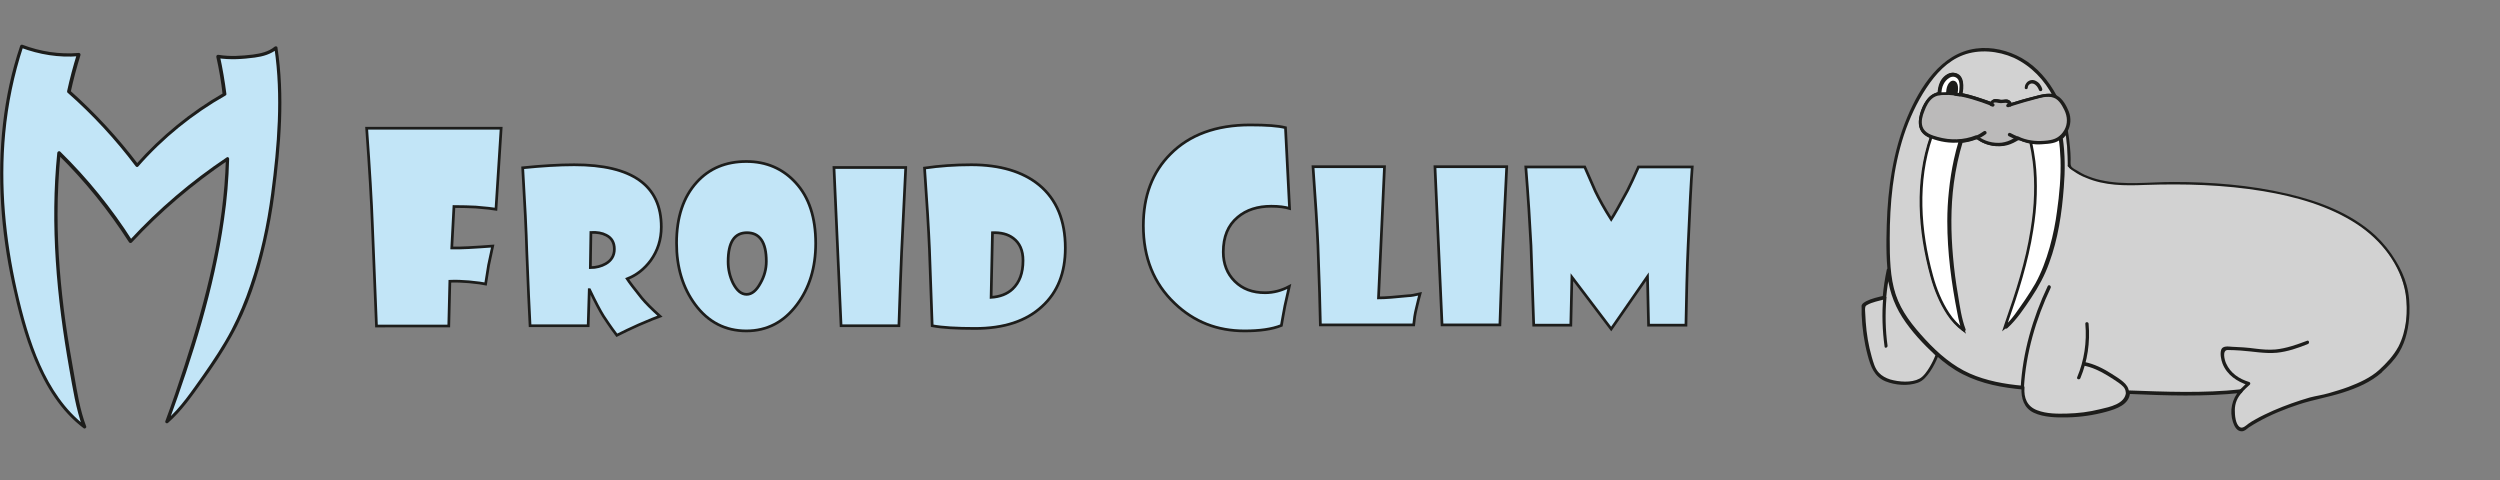 <?xml version="1.0" encoding="utf-8"?>
<!-- Generator: Adobe Illustrator 26.1.0, SVG Export Plug-In . SVG Version: 6.00 Build 0)  -->
<svg version="1.1" id="Calque_1" xmlns="http://www.w3.org/2000/svg" xmlns:xlink="http://www.w3.org/1999/xlink" x="0px" y="0px"
	 viewBox="0 0 916.4 176.1" style="enable-background:new 0 0 916.4 176.1;" xml:space="preserve">
<rect x="0" y="0" width="916.4" height="176.1" fill="#808080" stroke="none"/>
<style type="text/css">
	.st0{fill:#1D1D1B;}
	.st1{fill:#D2D2D2;}
	.st2{fill:#BBBABA;}
	.st3{fill:#FFFFFF;stroke:#1D1D1B;stroke-miterlimit:10;}
	.st4{fill:#FFFFFF;}
	.st5{fill:#C2E5F7;}
	.st6{enable-background:new    ;}
	.st7{fill:none;stroke:#1D1D1B;stroke-miterlimit:10;}
</style>
<g id="a">
	<path class="st0" d="M756.4,84.3c1.2-7.7,2.4-15.5,2.5-23.4c0-0.8-1.2-0.8-1.2,0c-0.1,7.7-1.3,15.4-2.5,23
		C755.1,84.7,756.3,85.1,756.4,84.3L756.4,84.3L756.4,84.3z"/>
	<g>
		<path class="st1" d="M872.5,136c-4.3,4-12.5,7.3-21.5,9.3c-0.9,0.2-1.8,0.4-2.8,0.5c-8.4,2.3-18.4,6.2-24.9,10.7
			c-0.5,0.4-0.8,0.8-1.4,0.9c-0.4,0.1-1.1,0-1.3-0.3c-2.2-2-2.4-6.6-1.8-9.3c0.5-1.9,1.4-3.2,2.6-4.5c-12.8,1.4-25.8,0.9-38.7,0.5
			c-1,0-1.9-0.1-2.9-0.1c0,1.1-0.5,2.2-1.3,3.1c-1,1.1-2.3,1.9-3.7,2.4c-7,2.4-14.4,3.5-21.7,3c-2.3-0.1-5.5-0.5-7.6-1.5
			c-2.1-1-3.2-2.2-3.9-4.5c-0.4-1.3-0.4-2.7-0.3-4.1c-8.5-0.8-16.8-2.5-24-6.8c-2.5-1.5-4.9-3.3-7.1-5.3c-2.2-2-4.3-4.2-6.3-6.4
			c-3.8-4.2-7.3-8.8-9.4-14.1c-1.3-3.3-1.9-6.8-2.2-10.3c-0.2-2.4-0.3-4.8-0.4-7.1c-0.4-20.6,1.8-42.1,12.9-59.4
			c3.3-5.2,7.6-10.1,13.3-12.6c9.3-4.2,20.8-1,28.1,6.1c2.8,2.7,5,5.8,6.7,9.2c-1.4-0.5-2.9-0.4-4-0.2c-4.8,1.1-7.7,1.9-12.3,3.3
			c-0.1-0.8-0.7-1.3-1.4-1.4c-0.5,0-1.2,0.1-1.8,0.2c-0.8,0.1-1.5-0.3-2.2-0.3c-0.7,0-1.5,0.5-1.5,1.2c-3.7-1.3-7.5-2.7-11.4-3.4
			c0.2-1.1,0.4-2.3,0.4-3.4c0-1.2-0.3-2.6-1.2-3.3c-0.3-0.3-0.7-0.5-1.1-0.6c-0.2-0.1-0.3-0.1-0.5-0.1c-0.8-0.1-1.6,0.2-2.3,0.7
			c-0.1,0.1-0.2,0.1-0.3,0.2c-0.7,0.5-1.3,1.2-1.7,2l-0.1,0.2l-0.1,0.1c0,0.1,0,0.1-0.1,0.2c-0.5,1.1-0.7,2.4-0.7,3.6
			c-0.6,0.1-1.2,0.3-1.8,0.5c-2.1,1-3.4,3.3-4.2,5.4c-1.1,2.7-1.8,6.1,0.2,8.2c0.8,0.8,1.8,1.3,2.8,1.7c0,0,0,0,0,0
			c-5.5,16.3-4.3,34.3,0.2,51c1.3,4.7,3.2,9.7,6,13.8c1.5,2.2,3.3,4.3,5.5,5.9c-0.7-1.9-1.2-4-1.6-6c-2.2-11.1-3.8-22.4-3.7-33.7
			c0-3.7,0.2-7.4,0.6-11.1c0.4-3.8,1-7.6,1.8-11.4c0.5-2.3,1.1-4.6,1.8-6.9c2-0.2,4-0.6,5.9-1.4c1,0.8,1.9,1.3,3.5,2
			c1.8,0.8,4.2,0.9,6.2,0.6c2-0.3,4.3-1.5,5.4-2.3c1.7,0.7,3.3,1.2,5,1.5c0.5,2.3,0.9,4.7,1.2,7c0.5,4,0.7,8,0.5,12
			c-0.1,4.4-0.6,8.8-1.3,13.2c-1.9,11.6-5.5,22.8-9.3,33.8c-0.2,0.6-0.4,1.2-0.6,1.8c1.5-1.3,2.9-2.9,4.1-4.5
			c2.6-3.5,5.1-7,7.5-11.3c4.6-8,7-18.7,8-26.6c0.8-6.3,1.4-12.9,1.2-19.3c-0.1-2.6-0.3-5.2-0.7-7.7c0.2-0.2,0.5-0.4,0.7-0.7
			c0.6-0.6,1-1.2,1.4-1.9c0.4,1.9,0.6,3.8,0.8,5.7c0.2,2.4,0.3,4.8,0.2,7.2c3.7,3.2,8.6,5.1,13.5,5.9c6.6,1.1,13.3,0.5,20,0.3
			c26.2-0.5,50,3.1,65.8,11c12.8,6.3,17.8,13.7,20.3,18c2.4,4.1,4.4,9.1,4.6,14.2C883.2,126.7,876.5,132.4,872.5,136L872.5,136z"/>
		<path class="st0" d="M872.1,135.6c-3.2,2.9-7.3,4.7-11.2,6.2c-2.4,0.9-4.8,1.6-7.2,2.3s-4.7,1-7,1.6c-4.5,1.3-9,2.9-13.4,4.8
			c-2.2,1-4.4,2-6.5,3.2c-0.9,0.5-1.8,1-2.6,1.6s-2.1,1.9-3.1,1.3c-1.7-1-1.9-4.5-1.9-6.2c0-2.6,0.9-4.7,2.7-6.6
			c0.3-0.4,0.1-1.1-0.4-1.1c-13.8,1.5-27.8,0.9-41.6,0.4c-0.3,0-0.6,0.3-0.6,0.6c-0.2,4.4-6.1,5.5-9.5,6.3c-4,1-8,1.5-12.1,1.6
			c-3.5,0.1-7.5,0.1-10.9-1.2c-3.8-1.4-5-4.6-4.7-8.4c0-0.4-0.3-0.6-0.6-0.6c-6.7-0.6-13.4-1.8-19.5-4.5s-11.5-7.3-16.2-12.4
			s-8.8-10.2-10.9-16.5s-2.2-13.7-2.2-20.6c0-12.8,1.2-25.7,5.2-37.9c2-6,4.7-11.9,8.2-17.2s7.7-9.9,13.5-12.1s12.8-1.6,18.6,1
			c6.4,3,11.3,8.2,14.5,14.4l0.7-0.9c-2.8-0.8-5.6,0.1-8.3,0.8s-5.5,1.5-8.3,2.4l0.8,0.4c-0.2-0.7-0.6-1.3-1.2-1.6
			c-1-0.5-1.9,0-2.9-0.1s-1.9-0.5-2.8-0.1c-0.7,0.3-1.1,0.9-1.2,1.6l0.8-0.6c-3.7-1.3-7.5-2.7-11.4-3.4l0.4,0.8c0.6-2.8,1-7.8-3-8.2
			c-1.8-0.2-3.5,1.2-4.5,2.5c-1,1.5-1.3,3.3-1.4,5.1l0.5-0.6c-4.1,0.7-6.1,4.6-7.1,8.3c-0.5,1.8-0.7,3.7,0.1,5.5s2.4,2.7,4.1,3.3
			l-0.4-0.8c-3.2,9.6-4.2,19.8-3.5,29.9c0.3,5,1.1,9.9,2.1,14.7s2.2,9.5,4.2,14c2.1,4.9,4.9,9.5,9.2,12.8c0.4,0.3,1.1-0.2,0.9-0.7
			c-1.5-4-2.1-8.4-2.8-12.7c-0.8-4.6-1.4-9.2-1.8-13.8c-0.8-9-0.9-18.1,0.3-27.1c0.7-5.2,1.8-10.3,3.3-15.2l-0.6,0.5
			c2.1-0.2,4.1-0.7,6-1.5l-0.6-0.2c2.8,2.3,6.5,3.3,10.1,2.8c1.7-0.2,3.3-0.9,4.7-1.7c0.3-0.2,0.6-0.4,1-0.4s0.9,0.3,1.3,0.5
			c1.1,0.4,2.2,0.7,3.3,0.8l-0.4-0.4c3.9,17.8,0.6,36-4.7,53.2c-1.5,4.8-3.1,9.5-4.8,14.2c-0.2,0.6,0.6,1,1,0.6
			c3.5-3.2,6.2-7.3,8.8-11.2s4.9-8.1,6.5-12.6c3.3-8.9,4.7-18.4,5.4-27.8c0.5-6.1,0.5-12.2-0.4-18.3l-0.2,0.6
			c0.9-0.7,1.6-1.7,2.2-2.7l-1.1-0.2c0.8,4.1,0.9,8.1,1,12.2c0,1.3,1.3,1.9,2.2,2.5c1.4,1,2.9,1.8,4.5,2.4
			c6.8,2.9,14.2,2.9,21.5,2.6c14.5-0.5,29.1-0.1,43.5,2.3c11.9,2,24.1,5.4,34.3,12.1c8.8,5.8,16.1,14.9,17.8,25.5
			c1,6.3,0.3,13.6-2.6,19.3C877.3,130.5,874.8,133.1,872.1,135.6c-0.6,0.6,0.3,1.4,0.9,0.9c2.4-2.2,4.7-4.5,6.4-7.3
			c2.6-4.3,3.6-9.4,3.8-14.4c0.1-3.5-0.1-6.9-1-10.2s-2.3-6.2-4-9c-2.1-3.5-4.6-6.6-7.6-9.4c-8.9-8.1-20.6-12.5-32.2-15.2
			c-13.7-3.2-27.8-4.3-41.8-4.3c-8.8,0-18,1.3-26.6-0.7c-2-0.4-3.9-1.1-5.8-1.9c-0.9-0.4-1.7-0.9-2.5-1.4c-0.7-0.4-2.2-1.1-2.5-1.8
			c-0.4-0.8-0.1-2.3-0.2-3.2c0-1.1-0.1-2.2-0.2-3.4c-0.2-2.1-0.4-4.2-0.8-6.3c-0.1-0.5-0.9-0.6-1.1-0.2c-0.3,0.6-0.7,1.1-1.2,1.6
			c-0.2,0.3-0.8,0.6-0.9,0.9c-0.2,0.3-0.1,0.6,0,1c0.1,0.8,0.2,1.6,0.3,2.5c0.3,2.8,0.4,5.6,0.3,8.5c-0.1,5.6-0.6,11.1-1.4,16.6
			c-1.4,9.4-3.9,18.7-8.9,26.9c-1.5,2.4-3.1,4.8-4.7,7.1s-3.5,4.8-5.7,6.8l1,0.6c6.2-16.9,11.6-34.8,11.3-53
			c-0.1-5.1-0.7-10.1-1.8-15c0-0.2-0.2-0.4-0.4-0.4c-1-0.2-1.9-0.4-2.9-0.7c-0.7-0.2-1.6-0.8-2.3-0.8c-0.5,0-1,0.6-1.5,0.8
			c-0.8,0.5-1.7,0.8-2.5,1.1c-3.6,1.1-7.7,0.2-10.6-2.1c-0.2-0.1-0.4-0.2-0.6-0.2c-1.8,0.8-3.7,1.2-5.7,1.4c-0.3,0-0.5,0.2-0.6,0.5
			c-5.5,17.6-5,36.3-2.1,54.3c0.8,5,1.4,10.3,3.2,15.1l0.9-0.7c-7.7-5.8-10.6-16.1-12.6-25.1c-2.1-9.4-3-19.2-2.2-28.8
			c0.5-5.5,1.6-10.9,3.4-16.1c0.1-0.3-0.1-0.7-0.4-0.8c-1.7-0.5-3.1-1.6-3.5-3.4c-0.3-1.5,0-3.1,0.5-4.5c1-3.1,2.6-6.1,6-6.8
			c0.3,0,0.4-0.3,0.5-0.6c0.1-1.3,0.2-2.6,0.8-3.7c0.6-1.2,2-2.6,3.4-2.7c3.3-0.1,2.6,4.7,2.2,6.6c-0.1,0.3,0.1,0.7,0.4,0.8
			c3.9,0.7,7.6,2,11.4,3.4c0.4,0.2,0.8-0.2,0.8-0.6c0.1-1.1,2.3-0.2,3.1-0.3c1,0,2.3-0.6,2.6,0.8c0.1,0.3,0.5,0.5,0.8,0.4
			c2.5-0.8,5-1.5,7.5-2.2c2.7-0.7,5.7-1.8,8.4-1c0.5,0.2,1-0.5,0.7-0.9c-3-5.6-7.2-10.6-12.8-13.8c-5-2.8-11-4.3-16.8-3.5
			c-12.8,1.7-20.6,14.2-25.2,25.2c-5.2,12.4-7.1,26-7.5,39.4c-0.2,7-0.3,14.2,0.9,21.2s4.6,12.7,9,18c5.1,6.1,10.9,12,18,15.6
			s14.5,4.9,22.1,5.6l-0.6-0.6c-0.2,3.8,0.9,7.4,4.5,9.1s8.4,1.8,12.4,1.7c4.8-0.1,9.6-0.8,14.3-2.1c3.6-1,8.4-2.6,8.6-7.1l-0.6,0.6
			c13.8,0.6,27.8,1.1,41.6-0.4L821,143c-2.9,3.2-3.8,7.6-2.5,11.7c0.5,1.5,1.4,3.4,3.2,3.4c1.1,0,1.8-0.8,2.6-1.4
			c1.1-0.7,2.2-1.4,3.3-2c4.8-2.7,10-4.8,15.2-6.5s10.7-2.6,16-4.3s10.2-3.8,14.3-7.4C873.6,136,872.7,135.1,872.1,135.6
			L872.1,135.6z"/>
	</g>
	<g>
		<path class="st2" d="M757.3,48.1c-0.4,0.6-0.8,1.2-1.4,1.9c-0.2,0.3-0.5,0.5-0.7,0.7c-1.6,1.3-3.5,1.5-6.9,1.8
			c-1.3,0.1-2.5,0-3.8-0.2c-1.6-0.3-3.3-0.8-5-1.5c-1.1,0.8-3.4,2-5.4,2.3c-2,0.3-4.3,0.1-6.2-0.6c-1.6-0.7-2.5-1.1-3.5-2
			c-1.8,0.8-3.8,1.3-5.9,1.4c-3.5,0.3-7.2-0.3-10.6-1.5c0,0,0,0,0,0c-1-0.4-2.1-0.9-2.8-1.7c-2-2.1-1.3-5.5-0.2-8.2
			c0.9-2.2,2.1-4.5,4.2-5.4c0.6-0.3,1.2-0.4,1.8-0.5c0.6-0.1,1.2-0.1,1.8-0.1c0.4,0,0.8,0,1.1,0c1,0,2,0.1,3,0.3
			c0.6,0.1,1.1,0.2,1.7,0.3c3.9,0.7,7.6,2,11.4,3.4c-0.1-0.7,0.8-1.2,1.5-1.2c0.8,0,1.5,0.4,2.2,0.3c0.5,0,1.2-0.2,1.8-0.2
			c0.7,0.1,1.3,0.7,1.4,1.4c4.5-1.4,7.4-2.2,12.3-3.3c1.1-0.2,2.6-0.3,4,0.2c0.6,0.2,1.2,0.5,1.7,1c1,1,2.9,3.9,3.3,5.8
			C758.6,44.4,758.3,46.3,757.3,48.1L757.3,48.1z"/>
		<path class="st0" d="M756.7,47.7c-1.5,2.5-3.4,3.5-6.2,3.8c-3.3,0.4-6.5,0.2-9.6-1c-0.5-0.2-1.1-0.6-1.6-0.5
			c-0.4,0.1-1,0.6-1.3,0.8c-1.3,0.8-2.8,1.3-4.3,1.5c-3.1,0.3-6.3-0.5-8.8-2.5c-0.2-0.1-0.4-0.2-0.6-0.2c-4.5,1.8-9.4,1.9-14,0.6
			c-2.2-0.6-4.8-1.4-5.6-3.8c-0.6-1.9,0-4,0.7-5.7c0.7-1.9,1.7-3.9,3.4-5c1.9-1.2,4.6-1,6.8-0.8c4.9,0.5,9.6,2.1,14.1,3.8
			c0.4,0.2,0.8-0.2,0.8-0.6c0.1-1.1,2.3-0.2,3.1-0.3c1,0,2.3-0.6,2.6,0.8c0.1,0.3,0.5,0.5,0.8,0.4c2.4-0.7,4.7-1.5,7.1-2.1
			s5.4-1.8,7.9-1.3c2.4,0.4,3.7,2.7,4.7,4.7C757.9,42.8,758,45.4,756.7,47.7c-0.4,0.7,0.7,1.3,1.1,0.6c1.3-2.3,1.5-5,0.5-7.5
			c-0.8-2-2.2-4.6-4.2-5.7c-2.7-1.5-5.8-0.4-8.6,0.3c-3,0.7-5.9,1.6-8.8,2.5l0.8,0.4c-0.2-0.7-0.6-1.3-1.2-1.6c-1-0.5-1.9,0-2.9-0.1
			s-1.9-0.5-2.8-0.1c-0.7,0.3-1.1,0.9-1.2,1.6l0.8-0.6c-4.3-1.5-8.6-3.1-13.1-3.7c-3.5-0.5-7.7-0.8-10.3,2.1
			c-2.1,2.4-3.7,6.5-3.4,9.7c0.4,3.8,4.1,5.2,7.3,6c4.6,1.2,9.6,1.1,14-0.8l-0.6-0.2c2.4,2,5.5,3,8.6,2.9c1.5,0,3-0.4,4.4-1
			c0.7-0.3,1.4-0.8,2.1-1.1c0.5-0.2,0.3-0.2,1,0c0.4,0.2,0.8,0.3,1.2,0.4c3.3,1.1,6.8,1.1,10.2,0.6c2.8-0.4,4.8-1.9,6.3-4.3
			C758.2,47.7,757.1,47.1,756.7,47.7L756.7,47.7z"/>
	</g>
	<path class="st0" d="M739.6,50.1L739.6,50.1C739.6,50.1,739.6,50.1,739.6,50.1c-0.1-0.1-0.2-0.1-0.2-0.1c-0.1,0-0.2-0.1-0.3-0.2
		c-0.2-0.1-0.4-0.2-0.7-0.3c-0.5-0.2-0.9-0.5-1.4-0.7c-0.3-0.2-0.7-0.1-0.9,0.2c-0.2,0.3-0.1,0.7,0.2,0.9c1,0.5,2,1,3,1.4
		c0.1,0.1,0.4,0,0.5-0.1c0.1-0.1,0.2-0.2,0.3-0.4c0-0.2,0-0.3-0.1-0.5S739.8,50.2,739.6,50.1L739.6,50.1L739.6,50.1z"/>
	<path class="st0" d="M736.6,37.9c-0.2,0.1-0.5,0.1-0.7,0.2c-0.2,0-0.3,0.2-0.4,0.3c0,0.1-0.1,0.2-0.1,0.2c0,0.1,0,0.2,0,0.2
		c0,0.2,0.1,0.3,0.3,0.4s0.3,0.1,0.5,0.1c0.2-0.1,0.5-0.2,0.7-0.2c0.1,0,0.2-0.1,0.2-0.1c0.1,0,0.1-0.1,0.2-0.2
		c0-0.1,0.1-0.2,0.1-0.2c0-0.1,0-0.2,0-0.2c0-0.2-0.1-0.3-0.3-0.4S736.8,37.8,736.6,37.9L736.6,37.9z"/>
	<path class="st0" d="M727.2,48.1c-1,0.7-2,1.3-3.1,1.8c-0.3,0.1-0.4,0.6-0.2,0.9c0.2,0.3,0.5,0.4,0.9,0.2c1.1-0.5,2.2-1.1,3.1-1.8
		c0.3-0.2,0.4-0.5,0.2-0.9C727.9,48,727.5,47.9,727.2,48.1L727.2,48.1z"/>
	<path class="st0" d="M730.6,37.8l-0.6-0.2c-0.1,0-0.2,0-0.2,0c-0.1,0-0.2,0-0.2,0.1s-0.1,0.1-0.2,0.2c-0.1,0.1-0.1,0.1-0.1,0.2
		l0,0.2c0,0.1,0,0.2,0.1,0.3l0.1,0.1c0.1,0.1,0.2,0.1,0.3,0.2l0.6,0.2c0.1,0,0.2,0,0.2,0c0.1,0,0.2,0,0.2-0.1s0.1-0.1,0.2-0.2
		c0.1-0.1,0.1-0.1,0.1-0.2l0-0.2c0-0.1,0-0.2-0.1-0.3l-0.1-0.1C730.8,37.9,730.7,37.8,730.6,37.8L730.6,37.8z"/>
	<path class="st0" d="M763.7,134c3.2,0.6,6.1,2,8.9,3.7c1.3,0.8,2.7,1.7,4,2.6c1.2,0.9,2.5,1.8,2.6,3.4c0,0.8,1.3,0.8,1.2,0
		c-0.1-1.6-1-2.8-2.2-3.8c-1.3-1.1-2.8-2-4.2-2.9c-3-1.9-6.3-3.6-9.9-4.3C763.2,132.6,762.9,133.9,763.7,134L763.7,134L763.7,134z"
		/>
	<path class="st0" d="M741.9,142.1c0.7-12.6,4.4-25.2,9.8-36.6c0.3-0.7-0.7-1.4-1.1-0.6c-5.5,11.6-9.2,24.4-9.9,37.2
		C740.6,142.9,741.8,142.9,741.9,142.1L741.9,142.1L741.9,142.1z"/>
	<path class="st0" d="M764.4,118.7c0.6,6.7-0.4,13.4-3,19.6c-0.3,0.7,0.9,1.1,1.2,0.3c2.6-6.3,3.6-13.1,3-19.9
		C765.6,117.9,764.3,117.9,764.4,118.7L764.4,118.7z"/>
	<g>
		<path class="st1" d="M710.2,130c-1.3,3.6-2.8,6.1-5.7,9.1c-1.4,1-3.8,1.5-5.9,1.4c-4.2-0.1-8.6-0.8-11-4.2
			c-0.8-1.2-1.3-2.6-1.8-4.1c-1.9-6.5-2.8-13.3-2.7-20c0.5-0.6,1.1-1,2.2-1.4c1.7-0.6,3.6-1.1,5.5-1.6c0.3-3.3,0.8-6.7,1.5-10
			c0.3,3.5,1,7,2.2,10.3c2,5.3,5.6,9.9,9.4,14.1C705.9,125.8,707.9,128,710.2,130L710.2,130z"/>
		<path class="st0" d="M709.6,129.8c-0.6,1.7-1.4,3.3-2.3,4.8s-2.2,3.4-3.7,4.2c-3,1.6-7.5,1.2-10.7,0.3c-1.6-0.5-3.1-1.3-4.2-2.5
			c-1.5-1.6-2-3.8-2.6-5.8c-1.2-4.2-1.9-8.5-2.2-12.8c-0.1-1.2-0.1-2.4-0.2-3.5c0-0.5-0.1-1.1,0-1.7c0.1-0.6,0.2-0.7,0.7-1
			c1.9-1.1,4.4-1.5,6.5-2.1c0.3-0.1,0.4-0.3,0.5-0.6c0.3-3.3,0.8-6.6,1.4-9.8l-1.2-0.2c0.6,6.2,2.3,11.9,5.7,17.2s7.8,9.9,12.3,14.1
			c0.6,0.5,1.5-0.3,0.9-0.9c-4.4-4-8.6-8.5-11.9-13.5s-5.2-10.8-5.8-16.9c-0.1-0.7-1.1-0.9-1.2-0.2c-0.7,3.3-1.2,6.7-1.5,10.1
			l0.5-0.6c-2.2,0.5-4.5,1-6.5,2c-0.5,0.3-1.3,0.7-1.6,1.3c-0.2,0.3-0.1,0.8-0.1,1.2c0,0.8,0,1.6,0,2.4c0.2,5,0.9,10,2.2,14.9
			c1.1,4.1,2.4,7.9,6.6,9.6c3.5,1.4,8.2,1.8,11.8,0.5c2-0.7,3.3-2.4,4.5-4.1c1.3-1.9,2.3-4,3.2-6.2
			C711,129.4,709.8,129.1,709.6,129.8L709.6,129.8z"/>
	</g>
	<path class="st0" d="M691.9,126.7c-0.8-5.8-0.9-11.7-0.4-17.5c0.1-0.8-1.2-0.8-1.2,0c-0.5,5.9-0.3,11.9,0.5,17.8
		C690.8,127.8,692,127.5,691.9,126.7L691.9,126.7L691.9,126.7z"/>
	<path class="st0" d="M743.3,32.1c0-0.5,0.3-1,0.8-1.3c0,0,0.2-0.1,0.2-0.1c0,0,0,0,0,0l0.1,0c0.1,0,0.2,0,0.2-0.1
		c0.2,0,0.5,0,0.8,0.1c1,0.4,1.6,1.3,2,2.3c0.1,0.3,0.4,0.5,0.8,0.4c0.3-0.1,0.5-0.5,0.4-0.8c-0.2-0.7-0.6-1.4-1-1.9
		c-0.5-0.6-1.3-1.1-2-1.3c-0.8-0.2-1.6,0-2.3,0.5c-0.6,0.5-1.1,1.3-1.1,2.1C742,32.9,743.3,32.9,743.3,32.1L743.3,32.1L743.3,32.1z"
		/>
	<path class="st3" d="M719.6,120.9c-2.1-1.6-4-3.6-5.5-5.9c-2.7-4.1-4.7-9-6-13.8c-4.6-16.7-5.8-34.7-0.2-51c3.3,1.3,7,1.9,10.6,1.5
		c-0.7,2.3-1.3,4.6-1.8,6.9c-0.8,3.7-1.4,7.5-1.8,11.4c-0.4,3.7-0.6,7.4-0.6,11.1c0,11.3,1.5,22.6,3.7,33.7
		C718.4,117,718.9,119,719.6,120.9L719.6,120.9z"/>
	<path class="st3" d="M754.5,77.6c-1,7.8-3.5,18.5-8,26.6c-2.5,4.3-5,7.8-7.5,11.3c-1.2,1.6-2.5,3.2-4.1,4.5
		c0.2-0.6,0.4-1.2,0.6-1.8c3.9-11.1,7.5-22.3,9.3-33.8c0.7-4.3,1.2-8.8,1.3-13.2c0.1-4,0-8-0.5-12c-0.3-2.3-0.7-4.7-1.2-7
		c1.2,0.2,2.5,0.3,3.8,0.2c3.4-0.2,5.3-0.4,6.9-1.8c0.4,2.5,0.6,5.1,0.7,7.7C756,64.7,755.4,71.3,754.5,77.6z"/>
	<path class="st0" d="M821.8,143.8c0.9-1,1.9-1.9,2.9-2.8c0.3-0.3,0.2-0.9-0.3-1c-3.6-1.1-6.8-3.2-8.4-6.8c-0.6-1.3-1.5-4.9,0.6-4.9
		c1.6,0,3.2,0.1,4.8,0.2c4.4,0.3,8.8,1.2,13.2,0.8c3.9-0.4,7.7-1.7,11.4-3.2c0.7-0.3,0.4-1.5-0.3-1.2c-3.7,1.4-7.6,2.8-11.6,3.2
		c-2.5,0.2-4.9,0-7.3-0.3c-2.9-0.4-5.9-0.6-8.8-0.7c-1.2-0.1-3.3-0.4-3.8,1.1s0,3.8,0.5,5.1c1.6,4.1,5.3,6.6,9.4,7.9l-0.3-1
		c-1,0.9-1.9,1.9-2.9,2.8C820.3,143.5,821.2,144.4,821.8,143.8L821.8,143.8L821.8,143.8z"/>
	<g>
		<path class="st4" d="M718.9,31.4c0,1-0.2,2.3-0.4,3.4c-0.5-0.1-1.1-0.2-1.7-0.3c0.1-0.7,0.2-1.5,0.2-2.1s-0.1-1.5-0.5-1.8
			c-0.2-0.2-0.4-0.4-0.6-0.4c-0.7-0.1-1.5,0.8-1.8,1.8c-0.2,0.7-0.3,1.5-0.3,2.4c-0.4,0-0.7,0-1.1,0c-0.6,0-1.2,0-1.8,0.1
			c0.1-1.3,0.2-2.5,0.7-3.6c0-0.1,0-0.1,0.1-0.2l0.1-0.1l0.1-0.2c0.4-0.8,1-1.5,1.7-2c0.1-0.1,0.2-0.1,0.3-0.2
			c0.7-0.5,1.5-0.8,2.3-0.7c0.2,0,0.3,0.1,0.5,0.1c0.4,0.1,0.8,0.3,1.1,0.6C718.6,28.8,718.9,30.3,718.9,31.4L718.9,31.4z"/>
		<path class="st0" d="M718.3,31.4c0,1.1-0.1,2.2-0.4,3.2l0.8-0.4c-0.6-0.1-1.2-0.2-1.8-0.3l0.6,0.8c0.2-1,0.3-2,0.2-3
			c-0.1-0.9-0.5-1.9-1.5-2.1s-1.8,0.7-2.2,1.5c-0.5,1-0.6,2.1-0.7,3.3l0.6-0.6c-1,0-2.1,0-3.1,0.1l0.8,0.6c0.1-1.2,0.2-2.5,0.8-3.6
			c0.5-1,1.2-1.8,2.2-2.4s2.2-0.5,3,0.4C718.1,29.4,718.3,30.5,718.3,31.4c0,0.8,1.2,0.8,1.2,0c0-1-0.2-2-0.7-2.9
			c-0.5-1-1.5-1.6-2.5-1.8c-2.2-0.4-4.4,1.6-5.2,3.5c-0.6,1.3-0.8,2.7-0.9,4.1c0,0.5,0.4,0.7,0.8,0.6c0.9-0.1,1.9-0.1,2.8-0.1
			c0.3,0,0.6-0.3,0.6-0.6c0-0.8,0-1.6,0.4-2.4c0.1-0.3,0.6-1.2,1-1.1c0.5,0.1,0.5,1,0.5,1.4c0,0.7,0,1.5-0.2,2.2
			c-0.1,0.4,0.2,0.7,0.6,0.8c0.5,0.1,1,0.2,1.5,0.2c0.3,0.1,0.7-0.1,0.8-0.4c0.2-1.2,0.4-2.4,0.4-3.5
			C719.5,30.6,718.3,30.6,718.3,31.4L718.3,31.4z"/>
	</g>
	<path class="st0" d="M717.1,32.4c0,0.7-0.1,1.5-0.2,2.1c-1-0.1-2-0.2-3-0.3c0-0.8,0.1-1.6,0.3-2.4c0.3-0.9,1-1.9,1.8-1.8
		c0.2,0,0.5,0.2,0.6,0.4C716.9,30.9,717.1,31.7,717.1,32.4L717.1,32.4z"/>
	<g>
		<path class="st5" d="M100,70.9c-2,15.5-6.8,36.6-15.9,52.5c-4.9,8.5-9.8,15.4-14.9,22.3c-2.3,3.2-5,6.3-8,8.9
			c0.4-1.2,0.8-2.4,1.3-3.5c7.7-21.8,14.8-44,18.5-66.8c1.4-8.6,2.3-17.3,2.5-26c-12.9,8.7-24.9,18.9-35.5,30.3
			c-7.6-11.9-16.4-22.8-26.3-32.5c-0.8,7.3-1.1,14.7-1.1,22c0,22.4,3,44.7,7.4,66.6c0.8,4,1.7,8,3.1,11.8
			c-4.2-3.1-7.9-7.2-10.8-11.6c-5.4-8.1-9.2-17.9-11.8-27.2C-0.7,84.7-3,49.2,7.9,17c6.6,2.5,13.9,3.7,20.9,3.1
			c-1.4,4.5-2.6,9-3.6,13.6c9.2,8.1,17.6,17.2,25,27.1c9.2-10.4,20-19.3,32.1-26.1C81.8,30,81,25.4,80,20.8c2.4,0.4,4.9,0.5,7.5,0.3
			c6.7-0.5,10.5-0.9,13.7-3.5c0.8,5,1.2,10,1.3,15.1C102.8,45.5,101.6,58.5,100,70.9L100,70.9z"/>
		<path class="st0" d="M99.4,70.9c-1.5,11.4-3.9,22.7-7.6,33.5c-1.9,5.7-4.2,11.2-7,16.6c-3,5.7-6.6,11.1-10.3,16.4
			c-4.2,5.9-8.2,12-13.7,16.8l1,0.6c8.8-24.1,16.7-48.8,20.3-74.3c1.1-7.4,1.7-14.8,1.9-22.3c0-0.5-0.6-0.8-0.9-0.5
			c-13,8.7-25,18.9-35.6,30.4l1,0.1c-7.5-11.8-16.4-22.8-26.4-32.6c-0.4-0.4-1-0.1-1.1,0.4c-2.7,26.5-0.2,53.1,4.4,79.2
			c1.3,7.2,2.4,14.6,4.9,21.5l0.9-0.7c-7.5-5.7-12.7-13.8-16.5-22.3s-6.4-18-8.5-27.3C2,87.6,0.1,68.1,1.9,48.9
			c1-10.8,3.2-21.5,6.6-31.8l-0.8,0.4c6.7,2.5,13.9,3.7,21.1,3.1l-0.6-0.8c-1.4,4.5-2.6,9-3.6,13.6c0,0.2,0,0.5,0.2,0.6
			c9.2,8.1,17.5,17.1,24.9,26.9c0.2,0.3,0.7,0.5,1,0.1c9.1-10.4,20-19.2,32-26c0.2-0.1,0.3-0.3,0.3-0.5c-0.6-4.7-1.4-9.4-2.4-14
			l-0.8,0.8c4.5,0.7,9.1,0.4,13.6-0.2c3-0.4,5.8-1.2,8.2-3.1l-1-0.3C103.2,35.4,101.7,53.4,99.4,70.9c-0.1,0.8,1.1,0.8,1.2,0
			c2.3-17.7,3.8-35.7,1.1-53.5c-0.1-0.5-0.7-0.5-1-0.3c-2.3,1.9-5.1,2.5-8,2.9c-4.2,0.5-8.4,0.8-12.6,0.1c-0.5-0.1-0.9,0.3-0.8,0.8
			c1,4.5,1.8,9.1,2.3,13.7l0.3-0.5C69.9,41,59,49.9,49.8,60.3l1,0.1c-7.5-9.9-15.9-19-25.1-27.2l0.2,0.6c1-4.6,2.2-9.1,3.6-13.6
			c0.1-0.4-0.2-0.8-0.6-0.8c-7.1,0.6-14.1-0.5-20.7-3c-0.3-0.1-0.7,0.1-0.8,0.4c-6.3,18.6-8.2,38.4-7,58c0.6,9.8,2,19.6,4.1,29.2
			s4.5,19.1,8.3,28.1c4,9.5,9.5,18.6,17.9,24.9c0.4,0.3,1.1-0.2,0.9-0.7c-2.3-6-3.3-12.5-4.4-18.8S24.9,124.5,24,118
			c-1.8-13.1-2.9-26.2-2.9-39.4c0-7.5,0.4-15,1.1-22.5l-1.1,0.4c9.9,9.7,18.7,20.6,26.2,32.3c0.2,0.3,0.7,0.4,1,0.1
			c10.6-11.4,22.5-21.5,35.4-30.2l-0.9-0.5c-0.7,26-7.2,51.3-15.2,75.9c-2.2,6.8-4.5,13.6-7,20.3c-0.2,0.6,0.6,1,1,0.6
			c4.9-4.3,8.6-9.6,12.4-14.9s7.6-10.9,10.8-16.7c6-10.6,9.8-22.3,12.5-34.1c1.4-6.1,2.5-12.2,3.3-18.3
			C100.7,70.1,99.5,70.1,99.4,70.9L99.4,70.9z"/>
	</g>
</g>
<g id="b">
</g>
<g id="c">
	<g class="st6">
		<path class="st5" d="M183.7,47l-1.9,29.7c-1.2-0.2-3.6-0.5-7.4-0.8c-2.3-0.1-4.9-0.2-8-0.2l-0.8,15.2c3.2,0.1,8.2-0.2,15-0.7
			c-0.3,1.4-0.8,3.7-1.5,7c-0.3,1.9-0.7,4.2-1.1,6.9c-0.9-0.2-2.9-0.5-6.1-0.8c-2.4-0.2-4.7-0.3-7-0.2l-0.4,16.4H138l-1.5-37
			c-0.3-8.5-1-20.3-2.1-35.5H183.7z"/>
	</g>
	<g class="st6">
		<path class="st7" d="M183.7,47l-1.9,29.7c-1.2-0.2-3.6-0.5-7.4-0.8c-2.3-0.1-4.9-0.2-8-0.2l-0.8,15.2c3.2,0.1,8.2-0.2,15-0.7
			c-0.3,1.4-0.8,3.7-1.5,7c-0.3,1.9-0.7,4.2-1.1,6.9c-0.9-0.2-2.9-0.5-6.1-0.8c-2.4-0.2-4.7-0.3-7-0.2l-0.4,16.4H138l-1.5-37
			c-0.3-8.5-1-20.3-2.1-35.5H183.7z"/>
	</g>
	<g class="st6">
		<path class="st5" d="M242.4,83.2c0,4.6-1.3,8.7-3.9,12.3c-2.3,3.1-5.2,5.4-8.6,6.7c0.7,1.1,2.5,3.5,5.4,7.1
			c1.4,1.7,3.6,3.9,6.6,6.6c-1.2,0.4-3.8,1.5-7.8,3.2c-2.8,1.3-5.5,2.5-8,3.8c-0.7-0.9-2.4-3.2-4.9-7c-1.2-1.9-2.9-5.1-5.1-9.7H216
			l-0.4,13.2h-21.3c-0.3-5.5-0.7-14.5-1.2-27.1c-0.2-7.4-0.7-17.7-1.5-30.8c6.9-0.7,13.2-1.1,18.9-1.1
			C231.8,60.4,242.4,68,242.4,83.2z M225.2,91.3c0-2.4-1-4.1-3-5.1c-1.5-0.8-3.3-1.1-5.6-1l-0.2,12.9c2.1,0,4-0.5,5.6-1.4
			C224.1,95.5,225.2,93.7,225.2,91.3z"/>
		<path class="st5" d="M299,89.2c0,8.9-2.3,16.4-6.9,22.5c-4.8,6.4-11,9.6-18.5,9.6c-7.7,0-14-3.2-18.8-9.7
			c-4.5-6.1-6.8-13.6-6.8-22.5c0-9.5,2.5-16.9,7.4-22.3c4.6-5.1,10.7-7.6,18.2-7.6c7.3,0,13.3,2.6,18,7.7
			C296.6,72.3,299,79.8,299,89.2z M280.9,95.8c0-7-2.4-10.5-7.1-10.5c-4.6,0-6.9,3.5-6.9,10.6c0,2.8,0.6,5.4,1.8,7.9
			c1.4,2.7,3,4.1,5,4.1c1.9,0,3.6-1.4,5.1-4.2C280.2,101.2,280.9,98.6,280.9,95.8z"/>
		<path class="st5" d="M332,61.5l-1.5,30.8c-0.3,6.6-0.6,15.7-1,27.1h-21.2l-2.6-58H332z"/>
		<path class="st5" d="M390.5,90.9c0,9.1-2.8,16.2-8.5,21.4c-5.8,5.4-14,8.1-24.6,8.1c-6.8,0-12-0.3-15.7-1l-1-28
			c-0.3-7.2-0.9-17.1-1.8-29.8c5.5-0.8,11.2-1.2,17.1-1.2c10.6,0,18.9,2.5,24.9,7.4C387.3,73.1,390.5,80.8,390.5,90.9z M375,95.5
			c0-3.7-1.2-6.4-3.6-8.2c-2-1.5-4.5-2.1-7.6-2l-0.5,23.7c3.2-0.2,5.9-1.2,7.9-3.1C373.7,103.5,375,100.1,375,95.5z"/>
	</g>
	<g class="st6">
		<path class="st7" d="M242.4,83.2c0,4.6-1.3,8.7-3.9,12.3c-2.3,3.1-5.2,5.4-8.6,6.7c0.7,1.1,2.5,3.5,5.4,7.1
			c1.4,1.7,3.6,3.9,6.6,6.6c-1.2,0.4-3.8,1.5-7.8,3.2c-2.8,1.3-5.5,2.5-8,3.8c-0.7-0.9-2.4-3.2-4.9-7c-1.2-1.9-2.9-5.1-5.1-9.7H216
			l-0.4,13.2h-21.3c-0.3-5.5-0.7-14.5-1.2-27.1c-0.2-7.4-0.7-17.7-1.5-30.8c6.9-0.7,13.2-1.1,18.9-1.1
			C231.8,60.4,242.4,68,242.4,83.2z M225.2,91.3c0-2.4-1-4.1-3-5.1c-1.5-0.8-3.3-1.1-5.6-1l-0.2,12.9c2.1,0,4-0.5,5.6-1.4
			C224.1,95.5,225.2,93.7,225.2,91.3z"/>
		<path class="st7" d="M299,89.2c0,8.9-2.3,16.4-6.9,22.5c-4.8,6.4-11,9.6-18.5,9.6c-7.7,0-14-3.2-18.8-9.7
			c-4.5-6.1-6.8-13.6-6.8-22.5c0-9.5,2.5-16.9,7.4-22.3c4.6-5.1,10.7-7.6,18.2-7.6c7.3,0,13.3,2.6,18,7.7
			C296.6,72.3,299,79.8,299,89.2z M280.9,95.8c0-7-2.4-10.5-7.1-10.5c-4.6,0-6.9,3.5-6.9,10.6c0,2.8,0.6,5.4,1.8,7.9
			c1.4,2.7,3,4.1,5,4.1c1.9,0,3.6-1.4,5.1-4.2C280.2,101.2,280.9,98.6,280.9,95.8z"/>
		<path class="st7" d="M332,61.5l-1.5,30.8c-0.3,6.6-0.6,15.7-1,27.1h-21.2l-2.6-58H332z"/>
		<path class="st7" d="M390.5,90.9c0,9.1-2.8,16.2-8.5,21.4c-5.8,5.4-14,8.1-24.6,8.1c-6.8,0-12-0.3-15.7-1l-1-28
			c-0.3-7.2-0.9-17.1-1.8-29.8c5.5-0.8,11.2-1.2,17.1-1.2c10.6,0,18.9,2.5,24.9,7.4C387.3,73.1,390.5,80.8,390.5,90.9z M375,95.5
			c0-3.7-1.2-6.4-3.6-8.2c-2-1.5-4.5-2.1-7.6-2l-0.5,23.7c3.2-0.2,5.9-1.2,7.9-3.1C373.7,103.5,375,100.1,375,95.5z"/>
	</g>
	<g class="st6">
		<path class="st5" d="M472.7,76.4c-1.7-0.5-3.9-0.8-6.7-0.8c-5,0-9.1,1.3-12.3,4c-3.6,3-5.3,7.2-5.3,12.8c0,4.3,1.4,7.9,4.2,10.7
			c2.8,2.8,6.5,4.2,11.1,4.2c3.1,0,6.1-0.8,8.9-2.3c-0.3,1.3-0.8,3.7-1.6,7.1c-0.4,2.3-0.9,4.7-1.3,7.2c-3.5,1.4-8,2-13.5,2
			c-10,0-18.5-3.3-25.6-10.1c-7.7-7.3-11.5-16.8-11.5-28.5c0-10.8,3.3-19.6,9.9-26.2c7-7.1,16.8-10.7,29.2-10.7c6,0,10.3,0.3,13,1
			L472.7,76.4z"/>
	</g>
	<g class="st6">
		<path class="st7" d="M472.7,76.4c-1.7-0.5-3.9-0.8-6.7-0.8c-5,0-9.1,1.3-12.3,4c-3.6,3-5.3,7.2-5.3,12.8c0,4.3,1.4,7.9,4.2,10.7
			c2.8,2.8,6.5,4.2,11.1,4.2c3.1,0,6.1-0.8,8.9-2.3c-0.3,1.3-0.8,3.7-1.6,7.1c-0.4,2.3-0.9,4.7-1.3,7.2c-3.5,1.4-8,2-13.5,2
			c-10,0-18.5-3.3-25.6-10.1c-7.7-7.3-11.5-16.8-11.5-28.5c0-10.8,3.3-19.6,9.9-26.2c7-7.1,16.8-10.7,29.2-10.7c6,0,10.3,0.3,13,1
			L472.7,76.4z"/>
	</g>
	<g class="st6">
		<path class="st5" d="M520.5,107.7c-0.3,1-0.7,2.9-1.4,5.7c-0.4,1.6-0.7,3.5-0.9,5.7H484c-0.1-5.9-0.4-15.7-0.9-29.2
			c-0.3-6.9-0.9-16.5-1.8-28.8h26.2l-2.2,48.1c2.4,0,6.1-0.3,11-0.8C517.3,108.4,518.7,108.1,520.5,107.7z"/>
		<path class="st5" d="M552.3,61.2L550.8,92c-0.3,6.6-0.6,15.7-1,27.1h-21.2l-2.6-58H552.3z"/>
		<path class="st5" d="M620.3,61.2c-0.4,5.3-0.9,14.9-1.5,28.9c-0.4,8.6-0.6,18.3-0.8,29.1h-13.7l-0.4-17.8l-13.3,19.2l-14.4-19
			l-0.4,17.6h-13.6c-0.2-5.8-0.5-15.5-1-29.2c-0.4-7.9-1-17.5-1.9-28.8h21.6c0.8,1.8,2.1,4.8,3.9,8.9c1.4,2.9,3.3,6.4,5.8,10.3
			c1.1-1.7,3.1-5.2,6-10.6c1-2,2.4-4.9,4-8.6H620.3z"/>
	</g>
	<g class="st6">
		<path class="st7" d="M520.5,107.7c-0.3,1-0.7,2.9-1.4,5.7c-0.4,1.6-0.7,3.5-0.9,5.7H484c-0.1-5.9-0.4-15.7-0.9-29.2
			c-0.3-6.9-0.9-16.5-1.8-28.8h26.2l-2.2,48.1c2.4,0,6.1-0.3,11-0.8C517.3,108.4,518.7,108.1,520.5,107.7z"/>
		<path class="st7" d="M552.3,61.2L550.8,92c-0.3,6.6-0.6,15.7-1,27.1h-21.2l-2.6-58H552.3z"/>
		<path class="st7" d="M620.3,61.2c-0.4,5.3-0.9,14.9-1.5,28.9c-0.4,8.6-0.6,18.3-0.8,29.1h-13.7l-0.4-17.8l-13.3,19.2l-14.4-19
			l-0.4,17.6h-13.6c-0.2-5.8-0.5-15.5-1-29.2c-0.4-7.9-1-17.5-1.9-28.8h21.6c0.8,1.8,2.1,4.8,3.9,8.9c1.4,2.9,3.3,6.4,5.8,10.3
			c1.1-1.7,3.1-5.2,6-10.6c1-2,2.4-4.9,4-8.6H620.3z"/>
	</g>
</g>
</svg>
